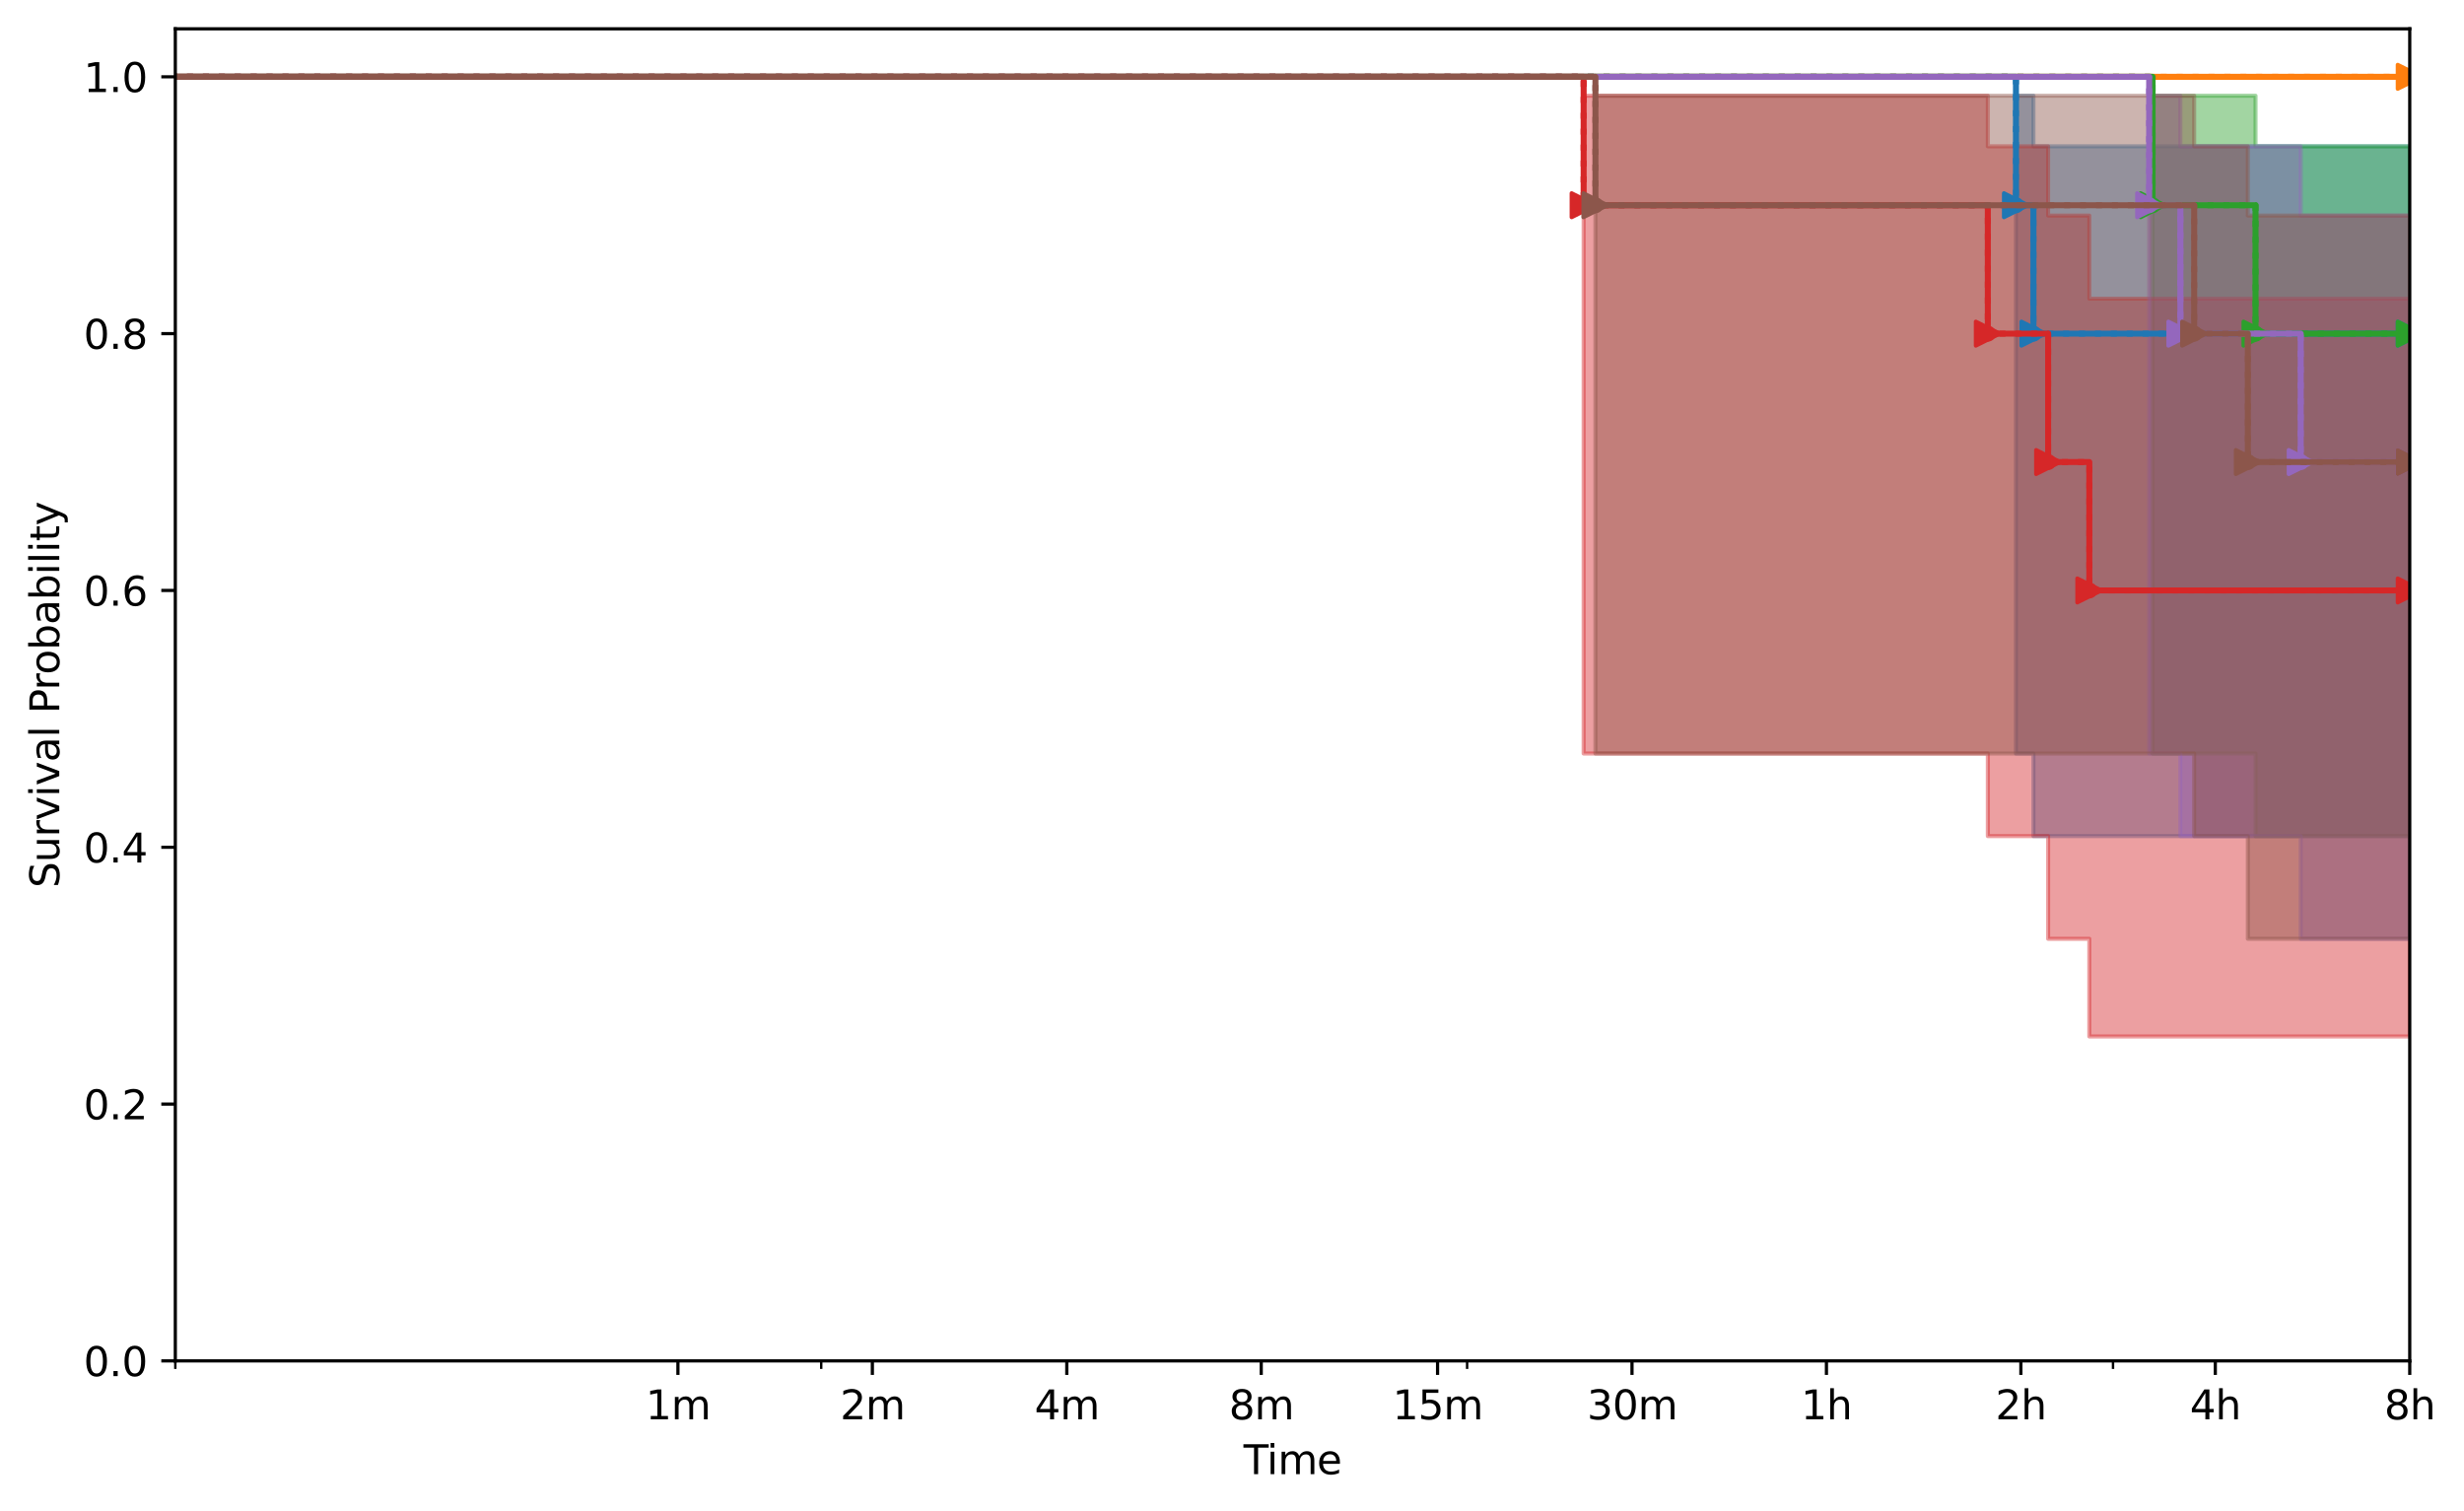 <?xml version="1.0" encoding="utf-8" standalone="no"?>
<!DOCTYPE svg PUBLIC "-//W3C//DTD SVG 1.1//EN"
  "http://www.w3.org/Graphics/SVG/1.1/DTD/svg11.dtd">
<svg xmlns:xlink="http://www.w3.org/1999/xlink" width="615.331pt" height="377.396pt" viewBox="0 0 615.331 377.396" xmlns="http://www.w3.org/2000/svg" version="1.1">
 <defs>
  <style type="text/css">*{stroke-linejoin: round; stroke-linecap: butt}</style>
 </defs>
 <g id="figure_1">
  <g id="patch_1">
   <path d="M 0 377.396 
L 615.331 377.396 
L 615.331 0 
L 0 0 
z
" style="fill: #ffffff"/>
  </g>
  <g id="axes_1">
   <g id="patch_2">
    <path d="M 43.781 339.84 
L 601.781 339.84 
L 601.781 7.2 
L 43.781 7.2 
z
" style="fill: #ffffff"/>
   </g>
   <g id="PolyCollection_1">
    <path d="M -248.185 19.182 
L -248.185 19.182 
L 503.442 19.182 
L 503.442 188.166 
L 507.808 188.166 
L 507.808 208.79 
L 601.781 208.79 
L 601.781 208.79 
L 601.781 36.538 
L 601.781 36.538 
L 601.781 36.538 
L 507.808 36.538 
L 507.808 23.902 
L 503.442 23.902 
L 503.442 19.182 
L -248.185 19.182 
z
" clip-path="url(#p51e66c4728)" style="fill: #1f77b4; fill-opacity: 0.25; stroke: #1f77b4; stroke-opacity: 0.25"/>
   </g>
   <g id="PolyCollection_2">
    <path d="M -248.185 19.182 
L -248.185 19.182 
L 503.442 19.182 
L 503.442 188.166 
L 507.808 188.166 
L 507.808 208.79 
L 601.781 208.79 
L 601.781 208.79 
L 601.781 36.538 
L 601.781 36.538 
L 601.781 36.538 
L 507.808 36.538 
L 507.808 23.902 
L 503.442 23.902 
L 503.442 19.182 
L -248.185 19.182 
z
" clip-path="url(#p51e66c4728)" style="fill: #1f77b4; fill-opacity: 0.25; stroke: #1f77b4; stroke-opacity: 0.25"/>
   </g>
   <g id="PolyCollection_3">
    <path d="M -248.185 19.182 
L -248.185 19.182 
L 601.781 19.182 
L 601.781 19.182 
L 601.781 19.182 
L 601.781 19.182 
L 601.781 19.182 
L -248.185 19.182 
z
" clip-path="url(#p51e66c4728)" style="fill: #ff7f0e; fill-opacity: 0.25; stroke: #ff7f0e; stroke-opacity: 0.25"/>
   </g>
   <g id="PolyCollection_4">
    <path d="M -248.185 19.182 
L -248.185 19.182 
L 601.781 19.182 
L 601.781 19.182 
L 601.781 19.182 
L 601.781 19.182 
L 601.781 19.182 
L -248.185 19.182 
z
" clip-path="url(#p51e66c4728)" style="fill: #ff7f0e; fill-opacity: 0.25; stroke: #ff7f0e; stroke-opacity: 0.25"/>
   </g>
   <g id="PolyCollection_5">
    <path d="M -248.185 19.182 
L -248.185 19.182 
L 537.563 19.182 
L 537.563 188.166 
L 563.269 188.166 
L 563.269 208.79 
L 601.781 208.79 
L 601.781 208.79 
L 601.781 36.538 
L 601.781 36.538 
L 601.781 36.538 
L 563.269 36.538 
L 563.269 23.902 
L 537.563 23.902 
L 537.563 19.182 
L -248.185 19.182 
z
" clip-path="url(#p51e66c4728)" style="fill: #2ca02c; fill-opacity: 0.25; stroke: #2ca02c; stroke-opacity: 0.25"/>
   </g>
   <g id="PolyCollection_6">
    <path d="M -248.185 19.182 
L -248.185 19.182 
L 537.563 19.182 
L 537.563 188.166 
L 563.269 188.166 
L 563.269 208.79 
L 601.781 208.79 
L 601.781 208.79 
L 601.781 36.538 
L 601.781 36.538 
L 601.781 36.538 
L 563.269 36.538 
L 563.269 23.902 
L 537.563 23.902 
L 537.563 19.182 
L -248.185 19.182 
z
" clip-path="url(#p51e66c4728)" style="fill: #2ca02c; fill-opacity: 0.25; stroke: #2ca02c; stroke-opacity: 0.25"/>
   </g>
   <g id="PolyCollection_7">
    <path d="M -248.185 19.182 
L -248.185 19.182 
L 395.482 19.182 
L 395.482 188.166 
L 496.418 188.166 
L 496.418 208.79 
L 511.478 208.79 
L 511.478 234.434 
L 521.764 234.434 
L 521.764 258.82 
L 601.781 258.82 
L 601.781 258.82 
L 601.781 74.585 
L 601.781 74.585 
L 601.781 74.585 
L 521.764 74.585 
L 521.764 53.829 
L 511.478 53.829 
L 511.478 36.538 
L 496.418 36.538 
L 496.418 23.902 
L 395.482 23.902 
L 395.482 19.182 
L -248.185 19.182 
z
" clip-path="url(#p51e66c4728)" style="fill: #d62728; fill-opacity: 0.25; stroke: #d62728; stroke-opacity: 0.25"/>
   </g>
   <g id="PolyCollection_8">
    <path d="M -248.185 19.182 
L -248.185 19.182 
L 395.482 19.182 
L 395.482 188.166 
L 496.418 188.166 
L 496.418 208.79 
L 511.478 208.79 
L 511.478 234.434 
L 521.764 234.434 
L 521.764 258.82 
L 601.781 258.82 
L 601.781 258.82 
L 601.781 74.585 
L 601.781 74.585 
L 601.781 74.585 
L 521.764 74.585 
L 521.764 53.829 
L 511.478 53.829 
L 511.478 36.538 
L 496.418 36.538 
L 496.418 23.902 
L 395.482 23.902 
L 395.482 19.182 
L -248.185 19.182 
z
" clip-path="url(#p51e66c4728)" style="fill: #d62728; fill-opacity: 0.25; stroke: #d62728; stroke-opacity: 0.25"/>
   </g>
   <g id="PolyCollection_9">
    <path d="M -248.185 19.182 
L -248.185 19.182 
L 536.706 19.182 
L 536.706 188.166 
L 544.507 188.166 
L 544.507 208.79 
L 574.554 208.79 
L 574.554 234.434 
L 601.781 234.434 
L 601.781 234.434 
L 601.781 53.829 
L 601.781 53.829 
L 601.781 53.829 
L 574.554 53.829 
L 574.554 36.538 
L 544.507 36.538 
L 544.507 23.902 
L 536.706 23.902 
L 536.706 19.182 
L -248.185 19.182 
z
" clip-path="url(#p51e66c4728)" style="fill: #9467bd; fill-opacity: 0.25; stroke: #9467bd; stroke-opacity: 0.25"/>
   </g>
   <g id="PolyCollection_10">
    <path d="M -248.185 19.182 
L -248.185 19.182 
L 536.706 19.182 
L 536.706 188.166 
L 544.507 188.166 
L 544.507 208.79 
L 574.554 208.79 
L 574.554 234.434 
L 601.781 234.434 
L 601.781 234.434 
L 601.781 53.829 
L 601.781 53.829 
L 601.781 53.829 
L 574.554 53.829 
L 574.554 36.538 
L 544.507 36.538 
L 544.507 23.902 
L 536.706 23.902 
L 536.706 19.182 
L -248.185 19.182 
z
" clip-path="url(#p51e66c4728)" style="fill: #9467bd; fill-opacity: 0.25; stroke: #9467bd; stroke-opacity: 0.25"/>
   </g>
   <g id="PolyCollection_11">
    <path d="M -248.185 19.182 
L -248.185 19.182 
L 398.425 19.182 
L 398.425 188.166 
L 547.948 188.166 
L 547.948 208.79 
L 561.346 208.79 
L 561.346 234.434 
L 601.781 234.434 
L 601.781 234.434 
L 601.781 53.829 
L 601.781 53.829 
L 601.781 53.829 
L 561.346 53.829 
L 561.346 36.538 
L 547.948 36.538 
L 547.948 23.902 
L 398.425 23.902 
L 398.425 19.182 
L -248.185 19.182 
z
" clip-path="url(#p51e66c4728)" style="fill: #8c564b; fill-opacity: 0.25; stroke: #8c564b; stroke-opacity: 0.25"/>
   </g>
   <g id="PolyCollection_12">
    <path d="M -248.185 19.182 
L -248.185 19.182 
L 398.425 19.182 
L 398.425 188.166 
L 547.948 188.166 
L 547.948 208.79 
L 561.346 208.79 
L 561.346 234.434 
L 601.781 234.434 
L 601.781 234.434 
L 601.781 53.829 
L 601.781 53.829 
L 601.781 53.829 
L 561.346 53.829 
L 561.346 36.538 
L 547.948 36.538 
L 547.948 23.902 
L 398.425 23.902 
L 398.425 19.182 
L -248.185 19.182 
z
" clip-path="url(#p51e66c4728)" style="fill: #8c564b; fill-opacity: 0.25; stroke: #8c564b; stroke-opacity: 0.25"/>
   </g>
   <g id="matplotlib.axis_1">
    <g id="xtick_1">
     <g id="line2d_1">
      <defs>
       <path id="m45c8950e8e" d="M 0 0 
L 0 3.5 
" style="stroke: #000000; stroke-width: 0.8"/>
      </defs>
      <g>
       <use xlink:href="#m45c8950e8e" x="169.297" y="339.84" style="stroke: #000000; stroke-width: 0.8"/>
      </g>
     </g>
     <g id="text_1">
      <!-- 1m -->
      <g transform="translate(161.245 354.438) scale(0.1 -0.1)">
       <defs>
        <path id="DejaVuSans-31" d="M 794 531 
L 1825 531 
L 1825 4091 
L 703 3866 
L 703 4441 
L 1819 4666 
L 2450 4666 
L 2450 531 
L 3481 531 
L 3481 0 
L 794 0 
L 794 531 
z
" transform="scale(0.016)"/>
        <path id="DejaVuSans-6d" d="M 3328 2828 
Q 3544 3216 3844 3400 
Q 4144 3584 4550 3584 
Q 5097 3584 5394 3201 
Q 5691 2819 5691 2113 
L 5691 0 
L 5113 0 
L 5113 2094 
Q 5113 2597 4934 2840 
Q 4756 3084 4391 3084 
Q 3944 3084 3684 2787 
Q 3425 2491 3425 1978 
L 3425 0 
L 2847 0 
L 2847 2094 
Q 2847 2600 2669 2842 
Q 2491 3084 2119 3084 
Q 1678 3084 1418 2786 
Q 1159 2488 1159 1978 
L 1159 0 
L 581 0 
L 581 3500 
L 1159 3500 
L 1159 2956 
Q 1356 3278 1631 3431 
Q 1906 3584 2284 3584 
Q 2666 3584 2933 3390 
Q 3200 3197 3328 2828 
z
" transform="scale(0.016)"/>
       </defs>
       <use xlink:href="#DejaVuSans-31"/>
       <use xlink:href="#DejaVuSans-6d" x="63.623"/>
      </g>
     </g>
    </g>
    <g id="xtick_2">
     <g id="line2d_2">
      <g>
       <use xlink:href="#m45c8950e8e" x="217.853" y="339.84" style="stroke: #000000; stroke-width: 0.8"/>
      </g>
     </g>
     <g id="text_2">
      <!-- 2m -->
      <g transform="translate(209.802 354.438) scale(0.1 -0.1)">
       <defs>
        <path id="DejaVuSans-32" d="M 1228 531 
L 3431 531 
L 3431 0 
L 469 0 
L 469 531 
Q 828 903 1448 1529 
Q 2069 2156 2228 2338 
Q 2531 2678 2651 2914 
Q 2772 3150 2772 3378 
Q 2772 3750 2511 3984 
Q 2250 4219 1831 4219 
Q 1534 4219 1204 4116 
Q 875 4013 500 3803 
L 500 4441 
Q 881 4594 1212 4672 
Q 1544 4750 1819 4750 
Q 2544 4750 2975 4387 
Q 3406 4025 3406 3419 
Q 3406 3131 3298 2873 
Q 3191 2616 2906 2266 
Q 2828 2175 2409 1742 
Q 1991 1309 1228 531 
z
" transform="scale(0.016)"/>
       </defs>
       <use xlink:href="#DejaVuSans-32"/>
       <use xlink:href="#DejaVuSans-6d" x="63.623"/>
      </g>
     </g>
    </g>
    <g id="xtick_3">
     <g id="line2d_3">
      <g>
       <use xlink:href="#m45c8950e8e" x="266.409" y="339.84" style="stroke: #000000; stroke-width: 0.8"/>
      </g>
     </g>
     <g id="text_3">
      <!-- 4m -->
      <g transform="translate(258.358 354.438) scale(0.1 -0.1)">
       <defs>
        <path id="DejaVuSans-34" d="M 2419 4116 
L 825 1625 
L 2419 1625 
L 2419 4116 
z
M 2253 4666 
L 3047 4666 
L 3047 1625 
L 3713 1625 
L 3713 1100 
L 3047 1100 
L 3047 0 
L 2419 0 
L 2419 1100 
L 313 1100 
L 313 1709 
L 2253 4666 
z
" transform="scale(0.016)"/>
       </defs>
       <use xlink:href="#DejaVuSans-34"/>
       <use xlink:href="#DejaVuSans-6d" x="63.623"/>
      </g>
     </g>
    </g>
    <g id="xtick_4">
     <g id="line2d_4">
      <g>
       <use xlink:href="#m45c8950e8e" x="314.965" y="339.84" style="stroke: #000000; stroke-width: 0.8"/>
      </g>
     </g>
     <g id="text_4">
      <!-- 8m -->
      <g transform="translate(306.914 354.438) scale(0.1 -0.1)">
       <defs>
        <path id="DejaVuSans-38" d="M 2034 2216 
Q 1584 2216 1326 1975 
Q 1069 1734 1069 1313 
Q 1069 891 1326 650 
Q 1584 409 2034 409 
Q 2484 409 2743 651 
Q 3003 894 3003 1313 
Q 3003 1734 2745 1975 
Q 2488 2216 2034 2216 
z
M 1403 2484 
Q 997 2584 770 2862 
Q 544 3141 544 3541 
Q 544 4100 942 4425 
Q 1341 4750 2034 4750 
Q 2731 4750 3128 4425 
Q 3525 4100 3525 3541 
Q 3525 3141 3298 2862 
Q 3072 2584 2669 2484 
Q 3125 2378 3379 2068 
Q 3634 1759 3634 1313 
Q 3634 634 3220 271 
Q 2806 -91 2034 -91 
Q 1263 -91 848 271 
Q 434 634 434 1313 
Q 434 1759 690 2068 
Q 947 2378 1403 2484 
z
M 1172 3481 
Q 1172 3119 1398 2916 
Q 1625 2713 2034 2713 
Q 2441 2713 2670 2916 
Q 2900 3119 2900 3481 
Q 2900 3844 2670 4047 
Q 2441 4250 2034 4250 
Q 1625 4250 1398 4047 
Q 1172 3844 1172 3481 
z
" transform="scale(0.016)"/>
       </defs>
       <use xlink:href="#DejaVuSans-38"/>
       <use xlink:href="#DejaVuSans-6d" x="63.623"/>
      </g>
     </g>
    </g>
    <g id="xtick_5">
     <g id="line2d_5">
      <g>
       <use xlink:href="#m45c8950e8e" x="359.001" y="339.84" style="stroke: #000000; stroke-width: 0.8"/>
      </g>
     </g>
     <g id="text_5">
      <!-- 15m -->
      <g transform="translate(347.768 354.438) scale(0.1 -0.1)">
       <defs>
        <path id="DejaVuSans-35" d="M 691 4666 
L 3169 4666 
L 3169 4134 
L 1269 4134 
L 1269 2991 
Q 1406 3038 1543 3061 
Q 1681 3084 1819 3084 
Q 2600 3084 3056 2656 
Q 3513 2228 3513 1497 
Q 3513 744 3044 326 
Q 2575 -91 1722 -91 
Q 1428 -91 1123 -41 
Q 819 9 494 109 
L 494 744 
Q 775 591 1075 516 
Q 1375 441 1709 441 
Q 2250 441 2565 725 
Q 2881 1009 2881 1497 
Q 2881 1984 2565 2268 
Q 2250 2553 1709 2553 
Q 1456 2553 1204 2497 
Q 953 2441 691 2322 
L 691 4666 
z
" transform="scale(0.016)"/>
       </defs>
       <use xlink:href="#DejaVuSans-31"/>
       <use xlink:href="#DejaVuSans-35" x="63.623"/>
       <use xlink:href="#DejaVuSans-6d" x="127.246"/>
      </g>
     </g>
    </g>
    <g id="xtick_6">
     <g id="line2d_6">
      <g>
       <use xlink:href="#m45c8950e8e" x="407.557" y="339.84" style="stroke: #000000; stroke-width: 0.8"/>
      </g>
     </g>
     <g id="text_6">
      <!-- 30m -->
      <g transform="translate(396.324 354.438) scale(0.1 -0.1)">
       <defs>
        <path id="DejaVuSans-33" d="M 2597 2516 
Q 3050 2419 3304 2112 
Q 3559 1806 3559 1356 
Q 3559 666 3084 287 
Q 2609 -91 1734 -91 
Q 1441 -91 1130 -33 
Q 819 25 488 141 
L 488 750 
Q 750 597 1062 519 
Q 1375 441 1716 441 
Q 2309 441 2620 675 
Q 2931 909 2931 1356 
Q 2931 1769 2642 2001 
Q 2353 2234 1838 2234 
L 1294 2234 
L 1294 2753 
L 1863 2753 
Q 2328 2753 2575 2939 
Q 2822 3125 2822 3475 
Q 2822 3834 2567 4026 
Q 2313 4219 1838 4219 
Q 1578 4219 1281 4162 
Q 984 4106 628 3988 
L 628 4550 
Q 988 4650 1302 4700 
Q 1616 4750 1894 4750 
Q 2613 4750 3031 4423 
Q 3450 4097 3450 3541 
Q 3450 3153 3228 2886 
Q 3006 2619 2597 2516 
z
" transform="scale(0.016)"/>
        <path id="DejaVuSans-30" d="M 2034 4250 
Q 1547 4250 1301 3770 
Q 1056 3291 1056 2328 
Q 1056 1369 1301 889 
Q 1547 409 2034 409 
Q 2525 409 2770 889 
Q 3016 1369 3016 2328 
Q 3016 3291 2770 3770 
Q 2525 4250 2034 4250 
z
M 2034 4750 
Q 2819 4750 3233 4129 
Q 3647 3509 3647 2328 
Q 3647 1150 3233 529 
Q 2819 -91 2034 -91 
Q 1250 -91 836 529 
Q 422 1150 422 2328 
Q 422 3509 836 4129 
Q 1250 4750 2034 4750 
z
" transform="scale(0.016)"/>
       </defs>
       <use xlink:href="#DejaVuSans-33"/>
       <use xlink:href="#DejaVuSans-30" x="63.623"/>
       <use xlink:href="#DejaVuSans-6d" x="127.246"/>
      </g>
     </g>
    </g>
    <g id="xtick_7">
     <g id="line2d_7">
      <g>
       <use xlink:href="#m45c8950e8e" x="456.113" y="339.84" style="stroke: #000000; stroke-width: 0.8"/>
      </g>
     </g>
     <g id="text_7">
      <!-- 1h -->
      <g transform="translate(449.763 354.438) scale(0.1 -0.1)">
       <defs>
        <path id="DejaVuSans-68" d="M 3513 2113 
L 3513 0 
L 2938 0 
L 2938 2094 
Q 2938 2591 2744 2837 
Q 2550 3084 2163 3084 
Q 1697 3084 1428 2787 
Q 1159 2491 1159 1978 
L 1159 0 
L 581 0 
L 581 4863 
L 1159 4863 
L 1159 2956 
Q 1366 3272 1645 3428 
Q 1925 3584 2291 3584 
Q 2894 3584 3203 3211 
Q 3513 2838 3513 2113 
z
" transform="scale(0.016)"/>
       </defs>
       <use xlink:href="#DejaVuSans-31"/>
       <use xlink:href="#DejaVuSans-68" x="63.623"/>
      </g>
     </g>
    </g>
    <g id="xtick_8">
     <g id="line2d_8">
      <g>
       <use xlink:href="#m45c8950e8e" x="504.669" y="339.84" style="stroke: #000000; stroke-width: 0.8"/>
      </g>
     </g>
     <g id="text_8">
      <!-- 2h -->
      <g transform="translate(498.319 354.438) scale(0.1 -0.1)">
       <use xlink:href="#DejaVuSans-32"/>
       <use xlink:href="#DejaVuSans-68" x="63.623"/>
      </g>
     </g>
    </g>
    <g id="xtick_9">
     <g id="line2d_9">
      <g>
       <use xlink:href="#m45c8950e8e" x="553.225" y="339.84" style="stroke: #000000; stroke-width: 0.8"/>
      </g>
     </g>
     <g id="text_9">
      <!-- 4h -->
      <g transform="translate(546.875 354.438) scale(0.1 -0.1)">
       <use xlink:href="#DejaVuSans-34"/>
       <use xlink:href="#DejaVuSans-68" x="63.623"/>
      </g>
     </g>
    </g>
    <g id="xtick_10">
     <g id="line2d_10">
      <g>
       <use xlink:href="#m45c8950e8e" x="601.781" y="339.84" style="stroke: #000000; stroke-width: 0.8"/>
      </g>
     </g>
     <g id="text_10">
      <!-- 8h -->
      <g transform="translate(595.431 354.438) scale(0.1 -0.1)">
       <use xlink:href="#DejaVuSans-38"/>
       <use xlink:href="#DejaVuSans-68" x="63.623"/>
      </g>
     </g>
    </g>
    <g id="xtick_11">
     <g id="line2d_11">
      <defs>
       <path id="md8a97fbbba" d="M 0 0 
L 0 2 
" style="stroke: #000000; stroke-width: 0.6"/>
      </defs>
      <g>
       <use xlink:href="#md8a97fbbba" x="43.781" y="339.84" style="stroke: #000000; stroke-width: 0.6"/>
      </g>
     </g>
    </g>
    <g id="xtick_12">
     <g id="line2d_12">
      <g>
       <use xlink:href="#md8a97fbbba" x="205.081" y="339.84" style="stroke: #000000; stroke-width: 0.6"/>
      </g>
     </g>
    </g>
    <g id="xtick_13">
     <g id="line2d_13">
      <g>
       <use xlink:href="#md8a97fbbba" x="366.381" y="339.84" style="stroke: #000000; stroke-width: 0.6"/>
      </g>
     </g>
    </g>
    <g id="xtick_14">
     <g id="line2d_14">
      <g>
       <use xlink:href="#md8a97fbbba" x="527.681" y="339.84" style="stroke: #000000; stroke-width: 0.6"/>
      </g>
     </g>
    </g>
    <g id="text_11">
     <!-- Time -->
     <g transform="translate(310.548 368.117) scale(0.1 -0.1)">
      <defs>
       <path id="DejaVuSans-54" d="M -19 4666 
L 3928 4666 
L 3928 4134 
L 2272 4134 
L 2272 0 
L 1638 0 
L 1638 4134 
L -19 4134 
L -19 4666 
z
" transform="scale(0.016)"/>
       <path id="DejaVuSans-69" d="M 603 3500 
L 1178 3500 
L 1178 0 
L 603 0 
L 603 3500 
z
M 603 4863 
L 1178 4863 
L 1178 4134 
L 603 4134 
L 603 4863 
z
" transform="scale(0.016)"/>
       <path id="DejaVuSans-65" d="M 3597 1894 
L 3597 1613 
L 953 1613 
Q 991 1019 1311 708 
Q 1631 397 2203 397 
Q 2534 397 2845 478 
Q 3156 559 3463 722 
L 3463 178 
Q 3153 47 2828 -22 
Q 2503 -91 2169 -91 
Q 1331 -91 842 396 
Q 353 884 353 1716 
Q 353 2575 817 3079 
Q 1281 3584 2069 3584 
Q 2775 3584 3186 3129 
Q 3597 2675 3597 1894 
z
M 3022 2063 
Q 3016 2534 2758 2815 
Q 2500 3097 2075 3097 
Q 1594 3097 1305 2825 
Q 1016 2553 972 2059 
L 3022 2063 
z
" transform="scale(0.016)"/>
      </defs>
      <use xlink:href="#DejaVuSans-54"/>
      <use xlink:href="#DejaVuSans-69" x="57.959"/>
      <use xlink:href="#DejaVuSans-6d" x="85.742"/>
      <use xlink:href="#DejaVuSans-65" x="183.154"/>
     </g>
    </g>
   </g>
   <g id="matplotlib.axis_2">
    <g id="ytick_1">
     <g id="line2d_15">
      <defs>
       <path id="m26b0c43b66" d="M 0 0 
L -3.5 0 
" style="stroke: #000000; stroke-width: 0.8"/>
      </defs>
      <g>
       <use xlink:href="#m26b0c43b66" x="43.781" y="339.84" style="stroke: #000000; stroke-width: 0.8"/>
      </g>
     </g>
     <g id="text_12">
      <!-- 0.0 -->
      <g transform="translate(20.878 343.639) scale(0.1 -0.1)">
       <defs>
        <path id="DejaVuSans-2e" d="M 684 794 
L 1344 794 
L 1344 0 
L 684 0 
L 684 794 
z
" transform="scale(0.016)"/>
       </defs>
       <use xlink:href="#DejaVuSans-30"/>
       <use xlink:href="#DejaVuSans-2e" x="63.623"/>
       <use xlink:href="#DejaVuSans-30" x="95.41"/>
      </g>
     </g>
    </g>
    <g id="ytick_2">
     <g id="line2d_16">
      <g>
       <use xlink:href="#m26b0c43b66" x="43.781" y="275.708" style="stroke: #000000; stroke-width: 0.8"/>
      </g>
     </g>
     <g id="text_13">
      <!-- 0.2 -->
      <g transform="translate(20.878 279.508) scale(0.1 -0.1)">
       <use xlink:href="#DejaVuSans-30"/>
       <use xlink:href="#DejaVuSans-2e" x="63.623"/>
       <use xlink:href="#DejaVuSans-32" x="95.41"/>
      </g>
     </g>
    </g>
    <g id="ytick_3">
     <g id="line2d_17">
      <g>
       <use xlink:href="#m26b0c43b66" x="43.781" y="211.577" style="stroke: #000000; stroke-width: 0.8"/>
      </g>
     </g>
     <g id="text_14">
      <!-- 0.4 -->
      <g transform="translate(20.878 215.376) scale(0.1 -0.1)">
       <use xlink:href="#DejaVuSans-30"/>
       <use xlink:href="#DejaVuSans-2e" x="63.623"/>
       <use xlink:href="#DejaVuSans-34" x="95.41"/>
      </g>
     </g>
    </g>
    <g id="ytick_4">
     <g id="line2d_18">
      <g>
       <use xlink:href="#m26b0c43b66" x="43.781" y="147.445" style="stroke: #000000; stroke-width: 0.8"/>
      </g>
     </g>
     <g id="text_15">
      <!-- 0.6 -->
      <g transform="translate(20.878 151.244) scale(0.1 -0.1)">
       <defs>
        <path id="DejaVuSans-36" d="M 2113 2584 
Q 1688 2584 1439 2293 
Q 1191 2003 1191 1497 
Q 1191 994 1439 701 
Q 1688 409 2113 409 
Q 2538 409 2786 701 
Q 3034 994 3034 1497 
Q 3034 2003 2786 2293 
Q 2538 2584 2113 2584 
z
M 3366 4563 
L 3366 3988 
Q 3128 4100 2886 4159 
Q 2644 4219 2406 4219 
Q 1781 4219 1451 3797 
Q 1122 3375 1075 2522 
Q 1259 2794 1537 2939 
Q 1816 3084 2150 3084 
Q 2853 3084 3261 2657 
Q 3669 2231 3669 1497 
Q 3669 778 3244 343 
Q 2819 -91 2113 -91 
Q 1303 -91 875 529 
Q 447 1150 447 2328 
Q 447 3434 972 4092 
Q 1497 4750 2381 4750 
Q 2619 4750 2861 4703 
Q 3103 4656 3366 4563 
z
" transform="scale(0.016)"/>
       </defs>
       <use xlink:href="#DejaVuSans-30"/>
       <use xlink:href="#DejaVuSans-2e" x="63.623"/>
       <use xlink:href="#DejaVuSans-36" x="95.41"/>
      </g>
     </g>
    </g>
    <g id="ytick_5">
     <g id="line2d_19">
      <g>
       <use xlink:href="#m26b0c43b66" x="43.781" y="83.314" style="stroke: #000000; stroke-width: 0.8"/>
      </g>
     </g>
     <g id="text_16">
      <!-- 0.8 -->
      <g transform="translate(20.878 87.113) scale(0.1 -0.1)">
       <use xlink:href="#DejaVuSans-30"/>
       <use xlink:href="#DejaVuSans-2e" x="63.623"/>
       <use xlink:href="#DejaVuSans-38" x="95.41"/>
      </g>
     </g>
    </g>
    <g id="ytick_6">
     <g id="line2d_20">
      <g>
       <use xlink:href="#m26b0c43b66" x="43.781" y="19.182" style="stroke: #000000; stroke-width: 0.8"/>
      </g>
     </g>
     <g id="text_17">
      <!-- 1.0 -->
      <g transform="translate(20.878 22.981) scale(0.1 -0.1)">
       <use xlink:href="#DejaVuSans-31"/>
       <use xlink:href="#DejaVuSans-2e" x="63.623"/>
       <use xlink:href="#DejaVuSans-30" x="95.41"/>
      </g>
     </g>
    </g>
    <g id="text_18">
     <!-- Survival Probability -->
     <g transform="translate(14.798 221.697) rotate(-90) scale(0.1 -0.1)">
      <defs>
       <path id="DejaVuSans-53" d="M 3425 4513 
L 3425 3897 
Q 3066 4069 2747 4153 
Q 2428 4238 2131 4238 
Q 1616 4238 1336 4038 
Q 1056 3838 1056 3469 
Q 1056 3159 1242 3001 
Q 1428 2844 1947 2747 
L 2328 2669 
Q 3034 2534 3370 2195 
Q 3706 1856 3706 1288 
Q 3706 609 3251 259 
Q 2797 -91 1919 -91 
Q 1588 -91 1214 -16 
Q 841 59 441 206 
L 441 856 
Q 825 641 1194 531 
Q 1563 422 1919 422 
Q 2459 422 2753 634 
Q 3047 847 3047 1241 
Q 3047 1584 2836 1778 
Q 2625 1972 2144 2069 
L 1759 2144 
Q 1053 2284 737 2584 
Q 422 2884 422 3419 
Q 422 4038 858 4394 
Q 1294 4750 2059 4750 
Q 2388 4750 2728 4690 
Q 3069 4631 3425 4513 
z
" transform="scale(0.016)"/>
       <path id="DejaVuSans-75" d="M 544 1381 
L 544 3500 
L 1119 3500 
L 1119 1403 
Q 1119 906 1312 657 
Q 1506 409 1894 409 
Q 2359 409 2629 706 
Q 2900 1003 2900 1516 
L 2900 3500 
L 3475 3500 
L 3475 0 
L 2900 0 
L 2900 538 
Q 2691 219 2414 64 
Q 2138 -91 1772 -91 
Q 1169 -91 856 284 
Q 544 659 544 1381 
z
M 1991 3584 
L 1991 3584 
z
" transform="scale(0.016)"/>
       <path id="DejaVuSans-72" d="M 2631 2963 
Q 2534 3019 2420 3045 
Q 2306 3072 2169 3072 
Q 1681 3072 1420 2755 
Q 1159 2438 1159 1844 
L 1159 0 
L 581 0 
L 581 3500 
L 1159 3500 
L 1159 2956 
Q 1341 3275 1631 3429 
Q 1922 3584 2338 3584 
Q 2397 3584 2469 3576 
Q 2541 3569 2628 3553 
L 2631 2963 
z
" transform="scale(0.016)"/>
       <path id="DejaVuSans-76" d="M 191 3500 
L 800 3500 
L 1894 563 
L 2988 3500 
L 3597 3500 
L 2284 0 
L 1503 0 
L 191 3500 
z
" transform="scale(0.016)"/>
       <path id="DejaVuSans-61" d="M 2194 1759 
Q 1497 1759 1228 1600 
Q 959 1441 959 1056 
Q 959 750 1161 570 
Q 1363 391 1709 391 
Q 2188 391 2477 730 
Q 2766 1069 2766 1631 
L 2766 1759 
L 2194 1759 
z
M 3341 1997 
L 3341 0 
L 2766 0 
L 2766 531 
Q 2569 213 2275 61 
Q 1981 -91 1556 -91 
Q 1019 -91 701 211 
Q 384 513 384 1019 
Q 384 1609 779 1909 
Q 1175 2209 1959 2209 
L 2766 2209 
L 2766 2266 
Q 2766 2663 2505 2880 
Q 2244 3097 1772 3097 
Q 1472 3097 1187 3025 
Q 903 2953 641 2809 
L 641 3341 
Q 956 3463 1253 3523 
Q 1550 3584 1831 3584 
Q 2591 3584 2966 3190 
Q 3341 2797 3341 1997 
z
" transform="scale(0.016)"/>
       <path id="DejaVuSans-6c" d="M 603 4863 
L 1178 4863 
L 1178 0 
L 603 0 
L 603 4863 
z
" transform="scale(0.016)"/>
       <path id="DejaVuSans-20" transform="scale(0.016)"/>
       <path id="DejaVuSans-50" d="M 1259 4147 
L 1259 2394 
L 2053 2394 
Q 2494 2394 2734 2622 
Q 2975 2850 2975 3272 
Q 2975 3691 2734 3919 
Q 2494 4147 2053 4147 
L 1259 4147 
z
M 628 4666 
L 2053 4666 
Q 2838 4666 3239 4311 
Q 3641 3956 3641 3272 
Q 3641 2581 3239 2228 
Q 2838 1875 2053 1875 
L 1259 1875 
L 1259 0 
L 628 0 
L 628 4666 
z
" transform="scale(0.016)"/>
       <path id="DejaVuSans-6f" d="M 1959 3097 
Q 1497 3097 1228 2736 
Q 959 2375 959 1747 
Q 959 1119 1226 758 
Q 1494 397 1959 397 
Q 2419 397 2687 759 
Q 2956 1122 2956 1747 
Q 2956 2369 2687 2733 
Q 2419 3097 1959 3097 
z
M 1959 3584 
Q 2709 3584 3137 3096 
Q 3566 2609 3566 1747 
Q 3566 888 3137 398 
Q 2709 -91 1959 -91 
Q 1206 -91 779 398 
Q 353 888 353 1747 
Q 353 2609 779 3096 
Q 1206 3584 1959 3584 
z
" transform="scale(0.016)"/>
       <path id="DejaVuSans-62" d="M 3116 1747 
Q 3116 2381 2855 2742 
Q 2594 3103 2138 3103 
Q 1681 3103 1420 2742 
Q 1159 2381 1159 1747 
Q 1159 1113 1420 752 
Q 1681 391 2138 391 
Q 2594 391 2855 752 
Q 3116 1113 3116 1747 
z
M 1159 2969 
Q 1341 3281 1617 3432 
Q 1894 3584 2278 3584 
Q 2916 3584 3314 3078 
Q 3713 2572 3713 1747 
Q 3713 922 3314 415 
Q 2916 -91 2278 -91 
Q 1894 -91 1617 61 
Q 1341 213 1159 525 
L 1159 0 
L 581 0 
L 581 4863 
L 1159 4863 
L 1159 2969 
z
" transform="scale(0.016)"/>
       <path id="DejaVuSans-74" d="M 1172 4494 
L 1172 3500 
L 2356 3500 
L 2356 3053 
L 1172 3053 
L 1172 1153 
Q 1172 725 1289 603 
Q 1406 481 1766 481 
L 2356 481 
L 2356 0 
L 1766 0 
Q 1100 0 847 248 
Q 594 497 594 1153 
L 594 3053 
L 172 3053 
L 172 3500 
L 594 3500 
L 594 4494 
L 1172 4494 
z
" transform="scale(0.016)"/>
       <path id="DejaVuSans-79" d="M 2059 -325 
Q 1816 -950 1584 -1140 
Q 1353 -1331 966 -1331 
L 506 -1331 
L 506 -850 
L 844 -850 
Q 1081 -850 1212 -737 
Q 1344 -625 1503 -206 
L 1606 56 
L 191 3500 
L 800 3500 
L 1894 763 
L 2988 3500 
L 3597 3500 
L 2059 -325 
z
" transform="scale(0.016)"/>
      </defs>
      <use xlink:href="#DejaVuSans-53"/>
      <use xlink:href="#DejaVuSans-75" x="63.477"/>
      <use xlink:href="#DejaVuSans-72" x="126.855"/>
      <use xlink:href="#DejaVuSans-76" x="167.969"/>
      <use xlink:href="#DejaVuSans-69" x="227.148"/>
      <use xlink:href="#DejaVuSans-76" x="254.932"/>
      <use xlink:href="#DejaVuSans-61" x="314.111"/>
      <use xlink:href="#DejaVuSans-6c" x="375.391"/>
      <use xlink:href="#DejaVuSans-20" x="403.174"/>
      <use xlink:href="#DejaVuSans-50" x="434.961"/>
      <use xlink:href="#DejaVuSans-72" x="493.514"/>
      <use xlink:href="#DejaVuSans-6f" x="532.377"/>
      <use xlink:href="#DejaVuSans-62" x="593.559"/>
      <use xlink:href="#DejaVuSans-61" x="657.035"/>
      <use xlink:href="#DejaVuSans-62" x="718.314"/>
      <use xlink:href="#DejaVuSans-69" x="781.791"/>
      <use xlink:href="#DejaVuSans-6c" x="809.574"/>
      <use xlink:href="#DejaVuSans-69" x="837.357"/>
      <use xlink:href="#DejaVuSans-74" x="865.141"/>
      <use xlink:href="#DejaVuSans-79" x="904.35"/>
     </g>
    </g>
   </g>
   <g id="line2d_21">
    <path d="M -1 19.182 
L 503.442 19.182 
L 503.442 51.248 
L 507.808 51.248 
L 507.808 83.314 
L 601.781 83.314 
L 601.781 83.314 
" clip-path="url(#p51e66c4728)" style="fill: none; stroke-dasharray: 1.5,2.475; stroke-dashoffset: 0; stroke: #1f77b4; stroke-width: 1.5"/>
    <defs>
     <path id="m58fba8a760" d="M 0 1.5 
C 0.398 1.5 0.779 1.342 1.061 1.061 
C 1.342 0.779 1.5 0.398 1.5 0 
C 1.5 -0.398 1.342 -0.779 1.061 -1.061 
C 0.779 -1.342 0.398 -1.5 0 -1.5 
C -0.398 -1.5 -0.779 -1.342 -1.061 -1.061 
C -1.342 -0.779 -1.5 -0.398 -1.5 0 
C -1.5 0.398 -1.342 0.779 -1.061 1.061 
C -0.779 1.342 -0.398 1.5 0 1.5 
z
" style="stroke: #1f77b4"/>
    </defs>
    <g clip-path="url(#p51e66c4728)">
     <use xlink:href="#m58fba8a760" x="-1" y="29.727" style="fill: #1f77b4; stroke: #1f77b4"/>
     <use xlink:href="#m58fba8a760" x="503.442" y="51.248" style="fill: #1f77b4; stroke: #1f77b4"/>
     <use xlink:href="#m58fba8a760" x="507.808" y="83.314" style="fill: #1f77b4; stroke: #1f77b4"/>
     <use xlink:href="#m58fba8a760" x="601.781" y="83.314" style="fill: #1f77b4; stroke: #1f77b4"/>
    </g>
   </g>
   <g id="line2d_22">
    <path d="M -1 19.182 
L 503.442 19.182 
L 503.442 51.248 
L 507.808 51.248 
L 507.808 83.314 
L 601.781 83.314 
L 601.781 83.314 
" clip-path="url(#p51e66c4728)" style="fill: none; stroke: #1f77b4; stroke-width: 1.5; stroke-linecap: square"/>
    <defs>
     <path id="mde38604813" d="M 3 0 
L -3 -3 
L -3 3 
z
" style="stroke: #1f77b4; stroke-linejoin: miter"/>
    </defs>
    <g clip-path="url(#p51e66c4728)">
     <use xlink:href="#mde38604813" x="-1" y="29.727" style="fill: #1f77b4; stroke: #1f77b4; stroke-linejoin: miter"/>
     <use xlink:href="#mde38604813" x="503.442" y="51.248" style="fill: #1f77b4; stroke: #1f77b4; stroke-linejoin: miter"/>
     <use xlink:href="#mde38604813" x="507.808" y="83.314" style="fill: #1f77b4; stroke: #1f77b4; stroke-linejoin: miter"/>
     <use xlink:href="#mde38604813" x="601.781" y="83.314" style="fill: #1f77b4; stroke: #1f77b4; stroke-linejoin: miter"/>
    </g>
   </g>
   <g id="line2d_23">
    <path d="M -1 19.182 
L 601.781 19.182 
L 601.781 19.182 
" clip-path="url(#p51e66c4728)" style="fill: none; stroke-dasharray: 1.5,2.475; stroke-dashoffset: 0; stroke: #ff7f0e; stroke-width: 1.5"/>
    <defs>
     <path id="mec3095cb94" d="M 0 1.5 
C 0.398 1.5 0.779 1.342 1.061 1.061 
C 1.342 0.779 1.5 0.398 1.5 0 
C 1.5 -0.398 1.342 -0.779 1.061 -1.061 
C 0.779 -1.342 0.398 -1.5 0 -1.5 
C -0.398 -1.5 -0.779 -1.342 -1.061 -1.061 
C -1.342 -0.779 -1.5 -0.398 -1.5 0 
C -1.5 0.398 -1.342 0.779 -1.061 1.061 
C -0.779 1.342 -0.398 1.5 0 1.5 
z
" style="stroke: #ff7f0e"/>
    </defs>
    <g clip-path="url(#p51e66c4728)">
     <use xlink:href="#mec3095cb94" x="-1" y="19.182" style="fill: #ff7f0e; stroke: #ff7f0e"/>
     <use xlink:href="#mec3095cb94" x="601.781" y="19.182" style="fill: #ff7f0e; stroke: #ff7f0e"/>
    </g>
   </g>
   <g id="line2d_24">
    <path d="M -1 19.182 
L 601.781 19.182 
L 601.781 19.182 
" clip-path="url(#p51e66c4728)" style="fill: none; stroke: #ff7f0e; stroke-width: 1.5; stroke-linecap: square"/>
    <defs>
     <path id="mc1b4ae54b2" d="M 3 0 
L -3 -3 
L -3 3 
z
" style="stroke: #ff7f0e; stroke-linejoin: miter"/>
    </defs>
    <g clip-path="url(#p51e66c4728)">
     <use xlink:href="#mc1b4ae54b2" x="-1" y="19.182" style="fill: #ff7f0e; stroke: #ff7f0e; stroke-linejoin: miter"/>
     <use xlink:href="#mc1b4ae54b2" x="601.781" y="19.182" style="fill: #ff7f0e; stroke: #ff7f0e; stroke-linejoin: miter"/>
    </g>
   </g>
   <g id="line2d_25">
    <path d="M -1 19.182 
L 537.563 19.182 
L 537.563 51.248 
L 563.269 51.248 
L 563.269 83.314 
L 601.781 83.314 
L 601.781 83.314 
" clip-path="url(#p51e66c4728)" style="fill: none; stroke-dasharray: 1.5,2.475; stroke-dashoffset: 0; stroke: #2ca02c; stroke-width: 1.5"/>
    <defs>
     <path id="m50b9ba61d1" d="M 0 1.5 
C 0.398 1.5 0.779 1.342 1.061 1.061 
C 1.342 0.779 1.5 0.398 1.5 0 
C 1.5 -0.398 1.342 -0.779 1.061 -1.061 
C 0.779 -1.342 0.398 -1.5 0 -1.5 
C -0.398 -1.5 -0.779 -1.342 -1.061 -1.061 
C -1.342 -0.779 -1.5 -0.398 -1.5 0 
C -1.5 0.398 -1.342 0.779 -1.061 1.061 
C -0.779 1.342 -0.398 1.5 0 1.5 
z
" style="stroke: #2ca02c"/>
    </defs>
    <g clip-path="url(#p51e66c4728)">
     <use xlink:href="#m50b9ba61d1" x="-1" y="29.269" style="fill: #2ca02c; stroke: #2ca02c"/>
     <use xlink:href="#m50b9ba61d1" x="537.563" y="51.248" style="fill: #2ca02c; stroke: #2ca02c"/>
     <use xlink:href="#m50b9ba61d1" x="563.269" y="83.314" style="fill: #2ca02c; stroke: #2ca02c"/>
     <use xlink:href="#m50b9ba61d1" x="601.781" y="83.314" style="fill: #2ca02c; stroke: #2ca02c"/>
    </g>
   </g>
   <g id="line2d_26">
    <path d="M -1 19.182 
L 537.563 19.182 
L 537.563 51.248 
L 563.269 51.248 
L 563.269 83.314 
L 601.781 83.314 
L 601.781 83.314 
" clip-path="url(#p51e66c4728)" style="fill: none; stroke: #2ca02c; stroke-width: 1.5; stroke-linecap: square"/>
    <defs>
     <path id="m017574a967" d="M 3 0 
L -3 -3 
L -3 3 
z
" style="stroke: #2ca02c; stroke-linejoin: miter"/>
    </defs>
    <g clip-path="url(#p51e66c4728)">
     <use xlink:href="#m017574a967" x="-1" y="29.269" style="fill: #2ca02c; stroke: #2ca02c; stroke-linejoin: miter"/>
     <use xlink:href="#m017574a967" x="537.563" y="51.248" style="fill: #2ca02c; stroke: #2ca02c; stroke-linejoin: miter"/>
     <use xlink:href="#m017574a967" x="563.269" y="83.314" style="fill: #2ca02c; stroke: #2ca02c; stroke-linejoin: miter"/>
     <use xlink:href="#m017574a967" x="601.781" y="83.314" style="fill: #2ca02c; stroke: #2ca02c; stroke-linejoin: miter"/>
    </g>
   </g>
   <g id="line2d_27">
    <path d="M -1 19.182 
L 395.482 19.182 
L 395.482 51.248 
L 496.418 51.248 
L 496.418 83.314 
L 511.478 83.314 
L 511.478 115.379 
L 521.764 115.379 
L 521.764 147.445 
L 601.781 147.445 
L 601.781 147.445 
" clip-path="url(#p51e66c4728)" style="fill: none; stroke-dasharray: 1.5,2.475; stroke-dashoffset: 0; stroke: #d62728; stroke-width: 1.5"/>
    <defs>
     <path id="m33fb657e34" d="M 0 1.5 
C 0.398 1.5 0.779 1.342 1.061 1.061 
C 1.342 0.779 1.5 0.398 1.5 0 
C 1.5 -0.398 1.342 -0.779 1.061 -1.061 
C 0.779 -1.342 0.398 -1.5 0 -1.5 
C -0.398 -1.5 -0.779 -1.342 -1.061 -1.061 
C -1.342 -0.779 -1.5 -0.398 -1.5 0 
C -1.5 0.398 -1.342 0.779 -1.061 1.061 
C -0.779 1.342 -0.398 1.5 0 1.5 
z
" style="stroke: #d62728"/>
    </defs>
    <g clip-path="url(#p51e66c4728)">
     <use xlink:href="#m33fb657e34" x="-1" y="31.496" style="fill: #d62728; stroke: #d62728"/>
     <use xlink:href="#m33fb657e34" x="395.482" y="51.248" style="fill: #d62728; stroke: #d62728"/>
     <use xlink:href="#m33fb657e34" x="496.418" y="83.314" style="fill: #d62728; stroke: #d62728"/>
     <use xlink:href="#m33fb657e34" x="511.478" y="115.379" style="fill: #d62728; stroke: #d62728"/>
     <use xlink:href="#m33fb657e34" x="521.764" y="147.445" style="fill: #d62728; stroke: #d62728"/>
     <use xlink:href="#m33fb657e34" x="601.781" y="147.445" style="fill: #d62728; stroke: #d62728"/>
    </g>
   </g>
   <g id="line2d_28">
    <path d="M -1 19.182 
L 395.482 19.182 
L 395.482 51.248 
L 496.418 51.248 
L 496.418 83.314 
L 511.478 83.314 
L 511.478 115.379 
L 521.764 115.379 
L 521.764 147.445 
L 601.781 147.445 
L 601.781 147.445 
" clip-path="url(#p51e66c4728)" style="fill: none; stroke: #d62728; stroke-width: 1.5; stroke-linecap: square"/>
    <defs>
     <path id="m0ffd03028b" d="M 3 0 
L -3 -3 
L -3 3 
z
" style="stroke: #d62728; stroke-linejoin: miter"/>
    </defs>
    <g clip-path="url(#p51e66c4728)">
     <use xlink:href="#m0ffd03028b" x="-1" y="31.496" style="fill: #d62728; stroke: #d62728; stroke-linejoin: miter"/>
     <use xlink:href="#m0ffd03028b" x="395.482" y="51.248" style="fill: #d62728; stroke: #d62728; stroke-linejoin: miter"/>
     <use xlink:href="#m0ffd03028b" x="496.418" y="83.314" style="fill: #d62728; stroke: #d62728; stroke-linejoin: miter"/>
     <use xlink:href="#m0ffd03028b" x="511.478" y="115.379" style="fill: #d62728; stroke: #d62728; stroke-linejoin: miter"/>
     <use xlink:href="#m0ffd03028b" x="521.764" y="147.445" style="fill: #d62728; stroke: #d62728; stroke-linejoin: miter"/>
     <use xlink:href="#m0ffd03028b" x="601.781" y="147.445" style="fill: #d62728; stroke: #d62728; stroke-linejoin: miter"/>
    </g>
   </g>
   <g id="line2d_29">
    <path d="M -1 19.182 
L 536.706 19.182 
L 536.706 51.248 
L 544.507 51.248 
L 544.507 83.314 
L 574.554 83.314 
L 574.554 115.379 
L 601.781 115.379 
L 601.781 115.379 
" clip-path="url(#p51e66c4728)" style="fill: none; stroke-dasharray: 1.5,2.475; stroke-dashoffset: 0; stroke: #9467bd; stroke-width: 1.5"/>
    <defs>
     <path id="mf06234b86e" d="M 0 1.5 
C 0.398 1.5 0.779 1.342 1.061 1.061 
C 1.342 0.779 1.5 0.398 1.5 0 
C 1.5 -0.398 1.342 -0.779 1.061 -1.061 
C 0.779 -1.342 0.398 -1.5 0 -1.5 
C -0.398 -1.5 -0.779 -1.342 -1.061 -1.061 
C -1.342 -0.779 -1.5 -0.398 -1.5 0 
C -1.5 0.398 -1.342 0.779 -1.061 1.061 
C -0.779 1.342 -0.398 1.5 0 1.5 
z
" style="stroke: #9467bd"/>
    </defs>
    <g clip-path="url(#p51e66c4728)">
     <use xlink:href="#mf06234b86e" x="-1" y="29.28" style="fill: #9467bd; stroke: #9467bd"/>
     <use xlink:href="#mf06234b86e" x="536.706" y="51.248" style="fill: #9467bd; stroke: #9467bd"/>
     <use xlink:href="#mf06234b86e" x="544.507" y="83.314" style="fill: #9467bd; stroke: #9467bd"/>
     <use xlink:href="#mf06234b86e" x="574.554" y="115.379" style="fill: #9467bd; stroke: #9467bd"/>
     <use xlink:href="#mf06234b86e" x="601.781" y="115.379" style="fill: #9467bd; stroke: #9467bd"/>
    </g>
   </g>
   <g id="line2d_30">
    <path d="M -1 19.182 
L 536.706 19.182 
L 536.706 51.248 
L 544.507 51.248 
L 544.507 83.314 
L 574.554 83.314 
L 574.554 115.379 
L 601.781 115.379 
L 601.781 115.379 
" clip-path="url(#p51e66c4728)" style="fill: none; stroke: #9467bd; stroke-width: 1.5; stroke-linecap: square"/>
    <defs>
     <path id="m2ff65f6dd5" d="M 3 0 
L -3 -3 
L -3 3 
z
" style="stroke: #9467bd; stroke-linejoin: miter"/>
    </defs>
    <g clip-path="url(#p51e66c4728)">
     <use xlink:href="#m2ff65f6dd5" x="-1" y="29.28" style="fill: #9467bd; stroke: #9467bd; stroke-linejoin: miter"/>
     <use xlink:href="#m2ff65f6dd5" x="536.706" y="51.248" style="fill: #9467bd; stroke: #9467bd; stroke-linejoin: miter"/>
     <use xlink:href="#m2ff65f6dd5" x="544.507" y="83.314" style="fill: #9467bd; stroke: #9467bd; stroke-linejoin: miter"/>
     <use xlink:href="#m2ff65f6dd5" x="574.554" y="115.379" style="fill: #9467bd; stroke: #9467bd; stroke-linejoin: miter"/>
     <use xlink:href="#m2ff65f6dd5" x="601.781" y="115.379" style="fill: #9467bd; stroke: #9467bd; stroke-linejoin: miter"/>
    </g>
   </g>
   <g id="line2d_31">
    <path d="M -1 19.182 
L 398.425 19.182 
L 398.425 51.248 
L 547.948 51.248 
L 547.948 83.314 
L 561.346 83.314 
L 561.346 115.379 
L 601.781 115.379 
L 601.781 115.379 
" clip-path="url(#p51e66c4728)" style="fill: none; stroke-dasharray: 1.5,2.475; stroke-dashoffset: 0; stroke: #8c564b; stroke-width: 1.5"/>
    <defs>
     <path id="md977db6c07" d="M 0 1.5 
C 0.398 1.5 0.779 1.342 1.061 1.061 
C 1.342 0.779 1.5 0.398 1.5 0 
C 1.5 -0.398 1.342 -0.779 1.061 -1.061 
C 0.779 -1.342 0.398 -1.5 0 -1.5 
C -0.398 -1.5 -0.779 -1.342 -1.061 -1.061 
C -1.342 -0.779 -1.5 -0.398 -1.5 0 
C -1.5 0.398 -1.342 0.779 -1.061 1.061 
C -0.779 1.342 -0.398 1.5 0 1.5 
z
" style="stroke: #8c564b"/>
    </defs>
    <g clip-path="url(#p51e66c4728)">
     <use xlink:href="#md977db6c07" x="-1" y="31.44" style="fill: #8c564b; stroke: #8c564b"/>
     <use xlink:href="#md977db6c07" x="398.425" y="51.248" style="fill: #8c564b; stroke: #8c564b"/>
     <use xlink:href="#md977db6c07" x="547.948" y="83.314" style="fill: #8c564b; stroke: #8c564b"/>
     <use xlink:href="#md977db6c07" x="561.346" y="115.379" style="fill: #8c564b; stroke: #8c564b"/>
     <use xlink:href="#md977db6c07" x="601.781" y="115.379" style="fill: #8c564b; stroke: #8c564b"/>
    </g>
   </g>
   <g id="line2d_32">
    <path d="M -1 19.182 
L 398.425 19.182 
L 398.425 51.248 
L 547.948 51.248 
L 547.948 83.314 
L 561.346 83.314 
L 561.346 115.379 
L 601.781 115.379 
L 601.781 115.379 
" clip-path="url(#p51e66c4728)" style="fill: none; stroke: #8c564b; stroke-width: 1.5; stroke-linecap: square"/>
    <defs>
     <path id="ma98dff17f9" d="M 3 0 
L -3 -3 
L -3 3 
z
" style="stroke: #8c564b; stroke-linejoin: miter"/>
    </defs>
    <g clip-path="url(#p51e66c4728)">
     <use xlink:href="#ma98dff17f9" x="-1" y="31.44" style="fill: #8c564b; stroke: #8c564b; stroke-linejoin: miter"/>
     <use xlink:href="#ma98dff17f9" x="398.425" y="51.248" style="fill: #8c564b; stroke: #8c564b; stroke-linejoin: miter"/>
     <use xlink:href="#ma98dff17f9" x="547.948" y="83.314" style="fill: #8c564b; stroke: #8c564b; stroke-linejoin: miter"/>
     <use xlink:href="#ma98dff17f9" x="561.346" y="115.379" style="fill: #8c564b; stroke: #8c564b; stroke-linejoin: miter"/>
     <use xlink:href="#ma98dff17f9" x="601.781" y="115.379" style="fill: #8c564b; stroke: #8c564b; stroke-linejoin: miter"/>
    </g>
   </g>
   <g id="patch_3">
    <path d="M 43.781 339.84 
L 43.781 7.2 
" style="fill: none; stroke: #000000; stroke-width: 0.8; stroke-linejoin: miter; stroke-linecap: square"/>
   </g>
   <g id="patch_4">
    <path d="M 601.781 339.84 
L 601.781 7.2 
" style="fill: none; stroke: #000000; stroke-width: 0.8; stroke-linejoin: miter; stroke-linecap: square"/>
   </g>
   <g id="patch_5">
    <path d="M 43.781 339.84 
L 601.781 339.84 
" style="fill: none; stroke: #000000; stroke-width: 0.8; stroke-linejoin: miter; stroke-linecap: square"/>
   </g>
   <g id="patch_6">
    <path d="M 43.781 7.2 
L 601.781 7.2 
" style="fill: none; stroke: #000000; stroke-width: 0.8; stroke-linejoin: miter; stroke-linecap: square"/>
   </g>
  </g>
 </g>
 <defs>
  <clipPath id="p51e66c4728">
   <rect x="43.781" y="7.2" width="558" height="332.64"/>
  </clipPath>
 </defs>
</svg>
